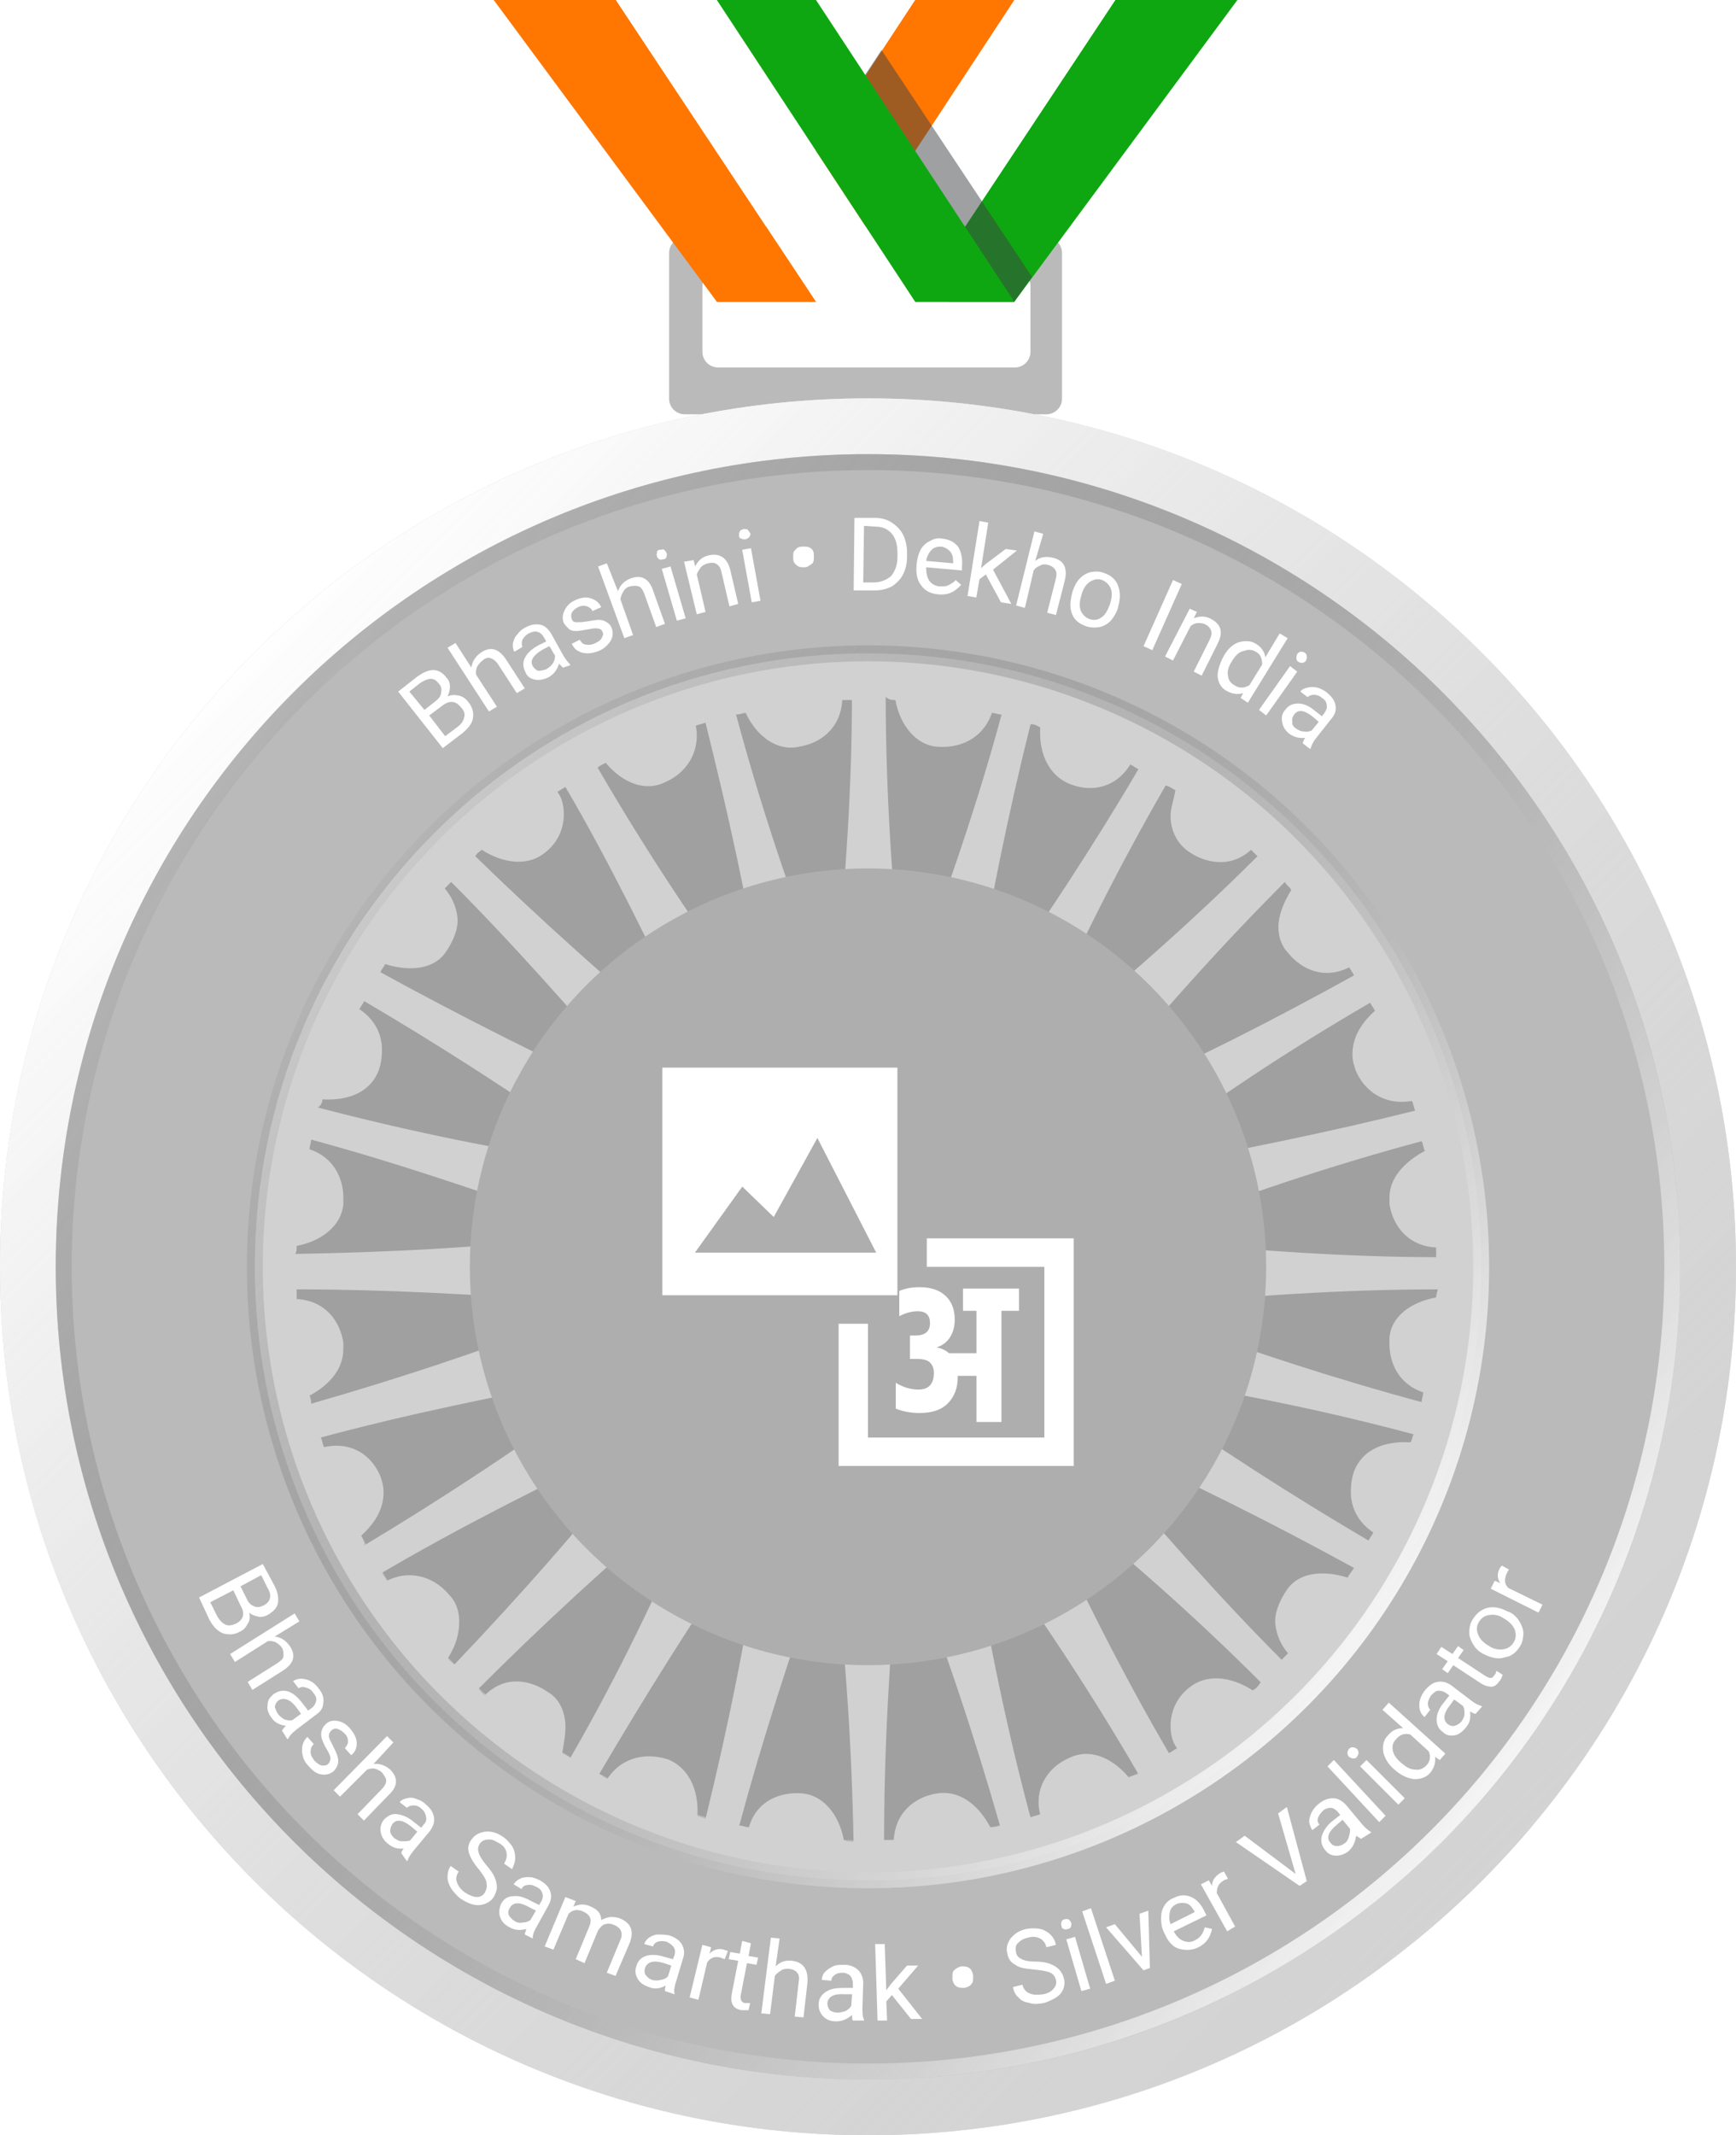 <svg width="218" height="268" viewBox="0 0 218 268" fill="none" xmlns="http://www.w3.org/2000/svg">
<path d="M86.006 29.798C84.904 29.798 84.023 30.669 84.023 31.757V50.041C84.023 51.129 84.904 52 86.006 52H131.381C132.483 52 133.364 51.129 133.364 50.041V31.757C133.364 30.669 132.483 29.798 131.381 29.798H86.006ZM129.399 44.164C129.399 45.252 128.518 46.123 127.416 46.123H90.191C89.09 46.123 88.209 45.252 88.209 44.164V35.892C88.209 34.804 89.09 33.934 90.191 33.934H127.416C128.518 33.934 129.399 34.804 129.399 35.892V44.164Z" fill="#BABABA"/>
<path d="M140.045 0L114.918 37.877H127.37L155.388 0H140.045Z" fill="#0FA711"/>
<path d="M127.377 0L102.473 37.877H114.925L140.052 0H127.377Z" fill="white"/>
<path d="M114.924 0L90.019 37.877H102.472L127.376 0H114.924Z" fill="#FF7600"/>
<path d="M90.018 37.877H102.47L77.343 0H62L90.018 37.877Z" fill="#FF7600"/>
<path d="M102.471 37.877H114.923L90.018 0H77.344L102.471 37.877Z" fill="white"/>
<path opacity="0.5" d="M110.695 6.28L104.469 15.693L119.145 37.882H127.372L129.596 34.744L110.695 6.28Z" fill="#3E4347"/>
<path d="M114.924 37.877H127.376L102.472 0H90.019L114.924 37.877Z" fill="#0FA711"/>
<g filter="url(#filter0_ii)">
<path d="M218 159C218 219.199 169.199 268 109 268C48.801 268 0 219.199 0 159C0 98.801 48.801 50 109 50C169.199 50 218 98.801 218 159Z" fill="#D5D5D5" fill-opacity="0.8"/>
</g>
<path d="M214.5 159C214.5 217.266 167.266 264.5 109 264.5C50.734 264.5 3.5 217.266 3.5 159C3.5 100.734 50.734 53.5 109 53.5C167.266 53.5 214.5 100.734 214.5 159Z" stroke="#DFDFDF" stroke-width="7"/>
<path d="M214.5 159C214.5 217.266 167.266 264.5 109 264.5C50.734 264.5 3.5 217.266 3.5 159C3.5 100.734 50.734 53.5 109 53.5C167.266 53.5 214.5 100.734 214.5 159Z" stroke="url(#paint0_linear)" stroke-width="7"/>
<path d="M196 159C196 207.049 157.049 246 109 246C60.951 246 22 207.049 22 159C22 110.951 60.951 72 109 72C157.049 72 196 110.951 196 159Z" fill="#A0A0A0"/>
<path fill-rule="evenodd" clip-rule="evenodd" d="M109 87C69.236 87 37 119.235 37 159C37 198.764 69.236 231 109 231C148.764 231 181 198.764 181 159C181 119.235 148.764 87 109 87ZM7 159C7 102.667 52.667 57 109 57C165.333 57 211 102.667 211 159C211 215.333 165.333 261 109 261C52.667 261 7 215.333 7 159Z" fill="#BABABA"/>
<path d="M109.001 82C66.559 82 32 116.357 32 159.001C32 201.645 66.357 236.002 109.001 236.002C151.645 236.002 186.002 201.645 186.002 159.001C186.002 116.357 151.442 82 109.001 82ZM93.641 89.478C93.843 89.478 93.843 89.478 93.641 89.478C95.056 92.509 97.683 94.328 100.311 93.722C102.938 93.318 105.565 91.499 105.767 87.861C106.172 87.861 106.576 87.861 106.98 87.861C106.98 98.775 106.172 110.496 104.959 123.229C104.757 124.441 104.757 125.654 104.757 126.867C104.353 125.856 103.948 124.644 103.544 123.229C99.3 112.517 95.46 100.998 92.429 89.68C93.035 89.68 93.237 89.478 93.641 89.478ZM76.058 95.743C78.281 98.37 81.111 99.381 83.536 98.168C86.365 96.956 87.982 94.126 87.376 91.095C87.78 90.892 88.184 90.892 88.589 90.69C91.216 101.2 93.843 112.72 95.864 125.452C96.066 126.867 96.269 127.877 96.673 129.09C96.066 128.079 95.46 127.069 94.45 125.856C87.578 116.559 80.909 106.454 75.048 96.349C75.25 96.147 75.654 95.945 76.058 95.743ZM60.496 106.656C63.326 108.475 66.357 108.678 68.378 107.061C69.995 105.848 70.804 104.029 70.804 102.21C70.804 101.2 70.602 100.189 69.995 99.381C70.399 99.179 70.602 98.977 71.006 98.775C76.463 108.071 81.717 118.783 87.174 130.302C87.78 131.515 88.386 132.526 88.791 133.536C87.982 132.728 86.972 131.919 85.961 131.111C77.069 123.633 67.974 115.549 59.688 107.465C59.89 107.061 60.294 106.859 60.496 106.656ZM48.37 121.006C48.572 121.006 48.572 121.006 48.37 121.006C51.604 122.016 54.636 121.612 56.05 119.389C56.454 118.783 57.465 117.166 57.465 115.549C57.465 114.538 57.061 112.922 55.848 111.507C56.05 111.305 56.454 110.901 56.657 110.699C64.336 118.378 72.218 127.271 80.505 136.972C81.313 137.982 82.121 138.791 82.93 139.599C81.919 138.993 80.707 138.589 79.494 137.982C68.985 133.132 58.071 127.675 47.764 122.016C47.966 121.612 48.168 121.41 48.37 121.006ZM40.488 137.982C40.488 137.982 40.488 137.78 40.488 137.982C43.924 138.184 46.551 136.972 47.562 134.344C47.764 133.738 47.966 132.93 47.966 131.717C47.966 130.505 47.562 128.281 45.137 126.665C45.339 126.26 45.541 126.058 45.743 125.654C55.04 131.111 65.145 137.578 75.452 144.854C76.463 145.662 77.675 146.269 78.484 146.875C77.473 146.673 76.058 146.471 74.644 146.066C63.326 144.45 51.402 142.024 39.882 138.993C40.286 138.791 40.488 138.387 40.488 137.982ZM37.255 156.374C37.255 156.374 37.255 156.172 37.255 156.374C40.488 155.767 42.913 153.746 43.116 151.119C43.116 150.917 43.116 150.715 43.116 150.311C43.116 147.885 41.903 145.258 38.871 144.248C38.871 143.843 39.074 143.439 39.074 143.035C49.583 145.864 60.901 149.704 72.825 153.948C74.037 154.353 75.25 154.757 76.26 154.959C75.048 154.959 73.835 155.161 72.421 155.161C61.103 156.576 48.775 157.182 37.053 157.384C37.255 157.182 37.255 156.778 37.255 156.374ZM38.871 175.169C38.871 174.967 38.871 174.967 38.871 175.169C41.499 173.754 43.116 171.733 43.116 169.308C43.116 169.106 43.116 168.702 43.116 168.5C42.711 165.872 40.892 163.245 37.255 163.043C37.255 162.639 37.255 162.235 37.255 161.83C48.168 161.83 59.89 162.437 72.623 163.447C74.037 163.649 75.25 163.649 76.26 163.649C75.25 164.054 74.037 164.458 72.623 164.862C61.911 169.106 50.391 172.946 39.074 176.18C39.074 175.978 39.074 175.573 38.871 175.169ZM45.339 192.752C45.339 192.752 45.339 192.55 45.339 192.752C47.158 191.135 48.168 189.316 48.168 187.295C48.168 186.487 47.966 185.881 47.764 185.274C46.754 182.849 44.328 180.828 40.69 181.636C40.488 181.232 40.488 180.828 40.286 180.424C50.795 177.594 62.315 175.169 74.846 172.946C76.26 172.744 77.271 172.34 78.484 172.138C77.473 172.744 76.463 173.35 75.25 174.361C65.953 181.232 55.848 187.902 45.743 193.965C45.743 193.358 45.541 193.156 45.339 192.752ZM56.252 208.112C57.263 206.495 57.667 205.08 57.667 203.463C57.667 202.251 57.263 201.038 56.454 200.23C54.838 198.209 51.806 196.794 48.572 198.411C48.37 198.007 48.168 197.805 47.966 197.4C57.263 191.944 67.974 186.487 79.494 181.03C80.707 180.424 81.717 179.818 82.728 179.413C81.919 180.222 81.111 181.232 80.302 182.243C73.229 191.337 65.145 200.432 57.061 208.92C56.859 208.718 56.454 208.516 56.252 208.112ZM70.602 220.036C70.804 218.823 71.006 217.813 71.006 216.802C71.006 214.781 70.197 213.164 68.783 212.356C66.762 210.941 63.528 210.133 60.901 212.76C60.496 212.558 60.294 212.154 60.092 211.952C67.772 204.272 76.463 196.188 86.163 188.104C87.174 187.295 87.982 186.487 88.791 185.678C88.184 186.689 87.78 187.902 87.174 189.114C82.728 199.624 77.473 210.537 71.612 220.642C71.41 220.44 71.006 220.238 70.602 220.036ZM87.578 227.918C87.78 224.482 86.365 221.855 83.94 220.844C81.515 220.036 78.281 220.238 76.26 223.27C75.856 223.067 75.654 222.865 75.25 222.663C80.707 213.367 86.972 203.261 94.248 192.752C95.056 191.539 95.662 190.529 96.269 189.721C96.066 190.731 95.864 192.146 95.46 193.56C93.843 204.878 91.418 216.802 88.589 228.322C88.386 228.12 87.982 228.12 87.578 227.918ZM105.969 230.949C105.363 227.716 103.342 225.291 100.715 225.088C98.087 224.886 95.056 225.897 94.045 229.333C93.641 229.333 93.237 229.13 92.833 229.13C95.662 218.621 99.3 207.303 103.544 195.379C103.948 194.167 104.353 192.954 104.555 191.944C104.555 193.156 104.757 194.369 104.757 195.784C106.172 207.101 106.98 219.43 107.182 231.151C106.778 231.151 106.374 231.151 105.969 230.949ZM178.928 144.45C176.301 145.864 174.482 147.885 174.482 150.311C174.482 150.513 174.482 150.917 174.482 151.119C174.886 153.746 176.705 156.374 180.343 156.576C180.343 156.98 180.343 157.384 180.343 157.788C169.632 157.788 157.708 156.98 144.975 155.767C143.56 155.565 142.348 155.565 141.337 155.565C142.348 155.161 143.56 154.757 144.975 154.353C155.687 150.108 167.206 146.269 178.524 143.237C178.726 143.641 178.726 144.045 178.928 144.45ZM172.663 126.867C172.663 126.867 172.663 127.069 172.663 126.867C170.844 128.484 169.834 130.302 169.834 132.323C169.834 133.132 170.036 133.738 170.238 134.344C171.248 136.77 173.674 138.791 177.312 138.184C177.514 138.589 177.514 138.993 177.716 139.397C167.206 142.024 155.485 144.45 142.954 146.673C141.539 146.875 140.529 147.077 139.316 147.481C140.327 146.875 141.337 146.269 142.55 145.46C151.847 138.387 161.952 131.717 172.057 125.856C172.259 126.26 172.461 126.463 172.663 126.867ZM162.154 111.709C161.143 113.326 160.537 114.943 160.537 116.357C160.537 117.57 160.941 118.783 161.75 119.591C163.366 121.612 166.196 123.027 169.43 121.41C169.632 121.814 169.834 122.016 170.036 122.42C160.537 127.675 150.028 133.132 138.306 138.184C137.093 138.791 136.083 139.195 135.072 139.801C135.881 138.993 136.689 137.982 137.7 136.972C144.975 128.079 153.059 118.985 161.345 110.699C161.548 111.103 161.952 111.305 162.154 111.709ZM147.603 99.179C147.603 99.179 147.805 99.381 147.603 99.179C147.4 100.391 146.996 101.402 146.996 102.412C146.996 104.231 147.805 105.848 149.219 106.859C151.24 108.273 154.474 109.082 157.101 106.656C157.303 106.859 157.708 107.263 157.91 107.465C150.23 115.145 141.337 123.027 131.434 131.111C130.424 131.919 129.413 132.728 128.807 133.536C129.413 132.526 129.818 131.515 130.424 130.1C135.072 119.591 140.529 108.678 146.39 98.572C146.996 98.775 147.198 98.977 147.603 99.179ZM130.626 91.297C130.828 91.297 130.828 91.297 130.626 91.297C130.424 94.732 131.839 97.36 134.264 98.37C136.689 99.381 139.923 99.179 141.944 95.945C142.348 96.147 142.55 96.349 142.954 96.551C137.497 105.848 131.03 115.751 123.552 126.26C122.744 127.271 122.138 128.281 121.531 129.292C121.733 128.281 122.138 126.867 122.34 125.452C124.159 114.134 126.584 102.21 129.413 90.892C130.02 90.892 130.222 91.095 130.626 91.297ZM112.437 87.861C112.437 87.861 112.639 87.861 112.437 87.861C113.043 91.095 115.064 93.52 117.691 93.722C120.319 93.924 123.35 92.913 124.563 89.478C124.967 89.478 125.371 89.68 125.775 89.68C122.946 100.189 119.106 111.507 114.66 123.229C114.256 124.441 113.851 125.654 113.447 126.665C113.447 125.452 113.245 124.239 113.245 122.825C112.033 111.507 111.224 99.179 111.224 87.457C111.628 87.861 112.033 87.861 112.437 87.861ZM124.361 229.333C122.744 226.301 120.319 224.684 117.691 225.088C115.064 225.493 112.437 227.312 112.235 230.949C111.83 230.949 111.426 230.949 111.022 230.949C111.022 220.036 111.628 208.314 112.841 195.581C113.043 194.369 113.043 193.358 113.043 192.348C113.043 192.146 113.043 192.146 113.043 191.944C113.447 192.954 113.851 194.167 114.256 195.581C118.5 206.293 122.34 217.813 125.573 229.13C125.169 229.333 124.765 229.333 124.361 229.333ZM141.742 223.067C141.742 223.067 141.539 223.067 141.742 223.067C139.518 220.44 136.689 219.43 134.264 220.642C131.434 221.855 129.818 224.684 130.626 227.716C130.222 227.918 129.818 227.918 129.413 228.12C126.584 217.611 124.159 206.091 122.138 193.56C121.936 192.146 121.733 191.135 121.329 189.923C121.936 190.933 122.542 191.944 123.552 193.156C130.424 202.453 137.093 212.558 142.954 222.663C142.348 222.865 142.146 222.865 141.742 223.067ZM157.303 212.154C157.303 212.356 157.303 212.356 157.303 212.154C154.474 210.335 151.442 210.133 149.421 211.75C147.805 212.962 146.996 214.781 146.996 216.6C146.996 217.611 147.198 218.621 147.805 219.43C147.4 219.632 147.198 219.834 146.794 220.036C141.337 210.739 135.881 200.028 130.626 188.508C130.02 187.295 129.413 186.285 129.009 185.274C129.818 186.083 130.828 186.891 131.839 187.699C140.933 194.773 150.028 202.857 158.314 211.143C157.91 211.75 157.708 211.952 157.303 212.154ZM169.227 198.007C169.227 198.007 169.227 198.209 169.227 198.007C165.994 196.996 162.962 197.4 161.548 199.624C161.143 200.23 160.133 201.847 160.133 203.463C160.133 204.474 160.537 206.091 161.75 207.506C161.548 207.708 161.143 208.112 160.941 208.314C153.261 200.634 145.379 191.742 137.295 182.041C136.487 181.03 135.678 180.02 134.87 179.413C135.881 180.02 137.093 180.424 138.306 181.03C148.815 185.678 159.729 191.135 170.036 196.794C169.632 197.4 169.43 197.603 169.227 198.007ZM177.109 181.03C177.109 181.232 177.109 181.232 177.109 181.03C173.674 180.828 171.046 182.041 170.036 184.668C169.834 185.274 169.632 186.083 169.632 187.295C169.632 188.508 170.036 190.731 172.461 192.348C172.259 192.752 172.057 192.954 171.855 193.358C162.558 187.902 152.453 181.434 142.146 174.159C141.135 173.35 139.923 172.744 139.114 172.138C140.125 172.34 141.539 172.744 142.954 172.946C154.272 174.563 166.196 176.988 177.514 180.02C177.312 180.424 177.312 180.828 177.109 181.03ZM180.343 162.841C177.109 163.447 174.684 165.266 174.482 167.893C174.482 168.096 174.482 168.298 174.482 168.702C174.482 171.127 175.695 173.754 178.726 174.765C178.726 175.169 178.524 175.573 178.524 175.978C168.015 173.148 156.697 169.51 144.773 165.064C143.56 164.66 142.348 164.256 141.337 164.054C142.55 164.054 143.763 163.851 145.177 163.851C156.495 162.639 168.823 161.83 180.545 161.83C180.545 162.033 180.343 162.437 180.343 162.841Z" fill="#D1D1D1"/>
<circle cx="109" cy="159" r="77" stroke="url(#paint1_linear)" stroke-width="2"/>
<circle cx="109" cy="159" r="101" stroke="url(#paint2_linear)" stroke-width="2"/>
<g filter="url(#filter1_i)">
<circle cx="109" cy="159" r="50" fill="#AEAEAE"/>
</g>
<path fill-rule="evenodd" clip-rule="evenodd" d="M83.168 135.786V134H112.692V162.571H83.168V135.786ZM97.161 152.75L93.214 148.931L87.269 157.214H92.394H93.872H101.988H103.466H110.026L102.645 142.829L97.161 152.75ZM131.144 159H116.382V155.429H134.835V184H105.311V166.143H109.001V180.429H131.144V159ZM127.96 164.525V161.731H120.929V164.525H122.626V169.84H119.165C118.739 169.458 118.218 169.216 117.601 169.117C118.335 168.884 118.901 168.46 119.298 167.844C119.694 167.229 119.893 166.488 119.893 165.623C119.893 164.359 119.511 163.369 118.747 162.654C117.983 161.922 116.895 161.556 115.485 161.556C114.5 161.556 113.648 161.714 112.928 162.03V165.199C113.721 164.783 114.493 164.575 115.242 164.575C116.271 164.575 116.785 165.074 116.785 166.072C116.785 167.104 116.175 167.619 114.956 167.619H114.272V170.564H115.176C115.97 170.564 116.513 170.722 116.807 171.038C117.116 171.354 117.27 171.778 117.27 172.31C117.27 173.708 116.623 174.406 115.33 174.406C114.375 174.406 113.427 174.124 112.487 173.558V176.802C113.413 177.168 114.412 177.351 115.485 177.351C117.072 177.351 118.262 176.935 119.055 176.103C119.863 175.271 120.267 174.19 120.267 172.859V172.685H122.626V178.474H125.756V164.525H127.96Z" fill="white"/>
<path d="M55.6 93.9L50 86.8L52.3 85C53.1 84.4 53.8 84.1 54.4 84.1C55 84.1 55.6 84.4 56.1 85.1C56.4 85.4 56.5 85.8 56.5 86.2C56.5 86.6 56.4 87 56.2 87.4C56.7 87.2 57.1 87.2 57.6 87.3C58.1 87.4 58.5 87.7 58.8 88.1C59.3 88.7 59.5 89.4 59.4 90.1C59.3 90.8 58.8 91.4 58.1 92L55.6 93.9ZM53.3 89.1L54.7 88C55.1 87.7 55.4 87.3 55.4 86.9C55.5 86.5 55.4 86.1 55.1 85.8C54.8 85.4 54.5 85.2 54.1 85.2C53.7 85.2 53.3 85.4 52.8 85.7L51.4 86.8L53.3 89.1ZM53.9 89.8L55.9 92.4L57.5 91.2C57.9 90.9 58.2 90.5 58.3 90C58.4 89.6 58.3 89.2 57.9 88.8C57.2 87.9 56.4 87.9 55.5 88.6L53.9 89.8Z" fill="white"/>
<path d="M59.199 83.8C59.299 83 59.699 82.4 60.399 81.9C61.599 81.1 62.599 81.4 63.499 82.7L65.899 86.4L64.899 87L62.499 83.3C62.199 82.9 61.899 82.7 61.599 82.6C61.299 82.5 60.899 82.6 60.599 82.9C60.299 83.1 60.099 83.4 59.899 83.7C59.799 84 59.699 84.4 59.799 84.7L62.399 88.7L61.399 89.3L56.199 81.3L57.199 80.7L59.199 83.8Z" fill="white"/>
<path d="M70.698 83.8C70.599 83.7 70.398 83.5 70.198 83.3C69.999 84 69.598 84.6 68.898 85C68.298 85.3 67.698 85.4 67.198 85.3C66.599 85.2 66.198 84.9 65.999 84.4C65.698 83.8 65.598 83.2 65.898 82.6C66.198 82 66.698 81.5 67.599 81L68.599 80.5L68.299 80C68.099 79.6 67.799 79.4 67.499 79.3C67.198 79.2 66.798 79.3 66.398 79.5C65.998 79.7 65.799 80 65.599 80.3C65.499 80.6 65.499 80.9 65.599 81.2L64.599 81.8C64.398 81.5 64.398 81.2 64.398 80.8C64.498 80.4 64.598 80 64.898 79.7C65.198 79.3 65.498 79 65.898 78.8C66.598 78.4 67.198 78.3 67.799 78.4C68.398 78.5 68.799 78.9 69.198 79.5L70.698 82.2C70.999 82.7 71.299 83.1 71.599 83.4V83.5L70.698 83.8ZM68.599 84C68.898 83.8 69.198 83.6 69.398 83.3C69.598 83 69.698 82.7 69.698 82.3L68.999 81.1L68.198 81.5C66.999 82.2 66.498 82.9 66.898 83.6C67.098 83.9 67.299 84.1 67.599 84.2C67.898 84.2 68.299 84.1 68.599 84Z" fill="white"/>
<path d="M75.7 79.4C75.6 79.1 75.4 78.9 75.1 78.9C74.8 78.8 74.4 78.9 73.8 79C73.2 79.1 72.7 79.2 72.3 79.2C71.9 79.2 71.6 79.1 71.4 78.9C71.2 78.7 71 78.5 70.8 78.2C70.6 77.7 70.6 77.2 70.9 76.6C71.2 76 71.6 75.6 72.3 75.3C73 75 73.6 74.9 74.2 75.1C74.8 75.3 75.2 75.6 75.5 76.2L74.4 76.7C74.299 76.4 74 76.2 73.7 76.1C73.4 76 73 76 72.6 76.2C72.2 76.4 72 76.6 71.8 76.9C71.7 77.2 71.7 77.4 71.8 77.7C71.9 78 72.1 78.1 72.4 78.1C72.7 78.1 73.1 78.1 73.7 78C74.3 77.9 74.8 77.8 75.2 77.8C75.6 77.8 75.9 77.9 76.2 78.1C76.5 78.3 76.7 78.5 76.8 78.8C77 79.3 77 79.9 76.7 80.4C76.4 80.9 75.9 81.4 75.2 81.7C74.7 81.9 74.2 82 73.8 82C73.3 82 72.9 81.9 72.6 81.7C72.2 81.5 72 81.2 71.8 80.8L72.8 80.3C73 80.6 73.2 80.9 73.6 80.9C74 81 74.4 80.9 74.8 80.7C75.2 80.5 75.5 80.3 75.6 80C75.7 79.7 75.8 79.7 75.7 79.4Z" fill="white"/>
<path d="M77.602 74.2C77.902 73.4 78.401 72.9 79.201 72.6C80.501 72.1 81.502 72.6 82.002 74.1L83.502 78.3L82.401 78.7L80.901 74.5C80.701 74 80.501 73.7 80.201 73.6C79.901 73.5 79.602 73.5 79.102 73.6C78.702 73.7 78.501 73.9 78.302 74.2C78.102 74.5 78.001 74.8 77.901 75.2L79.502 79.7L78.401 80.1L75.102 71.1L76.201 70.7L77.602 74.2Z" fill="white"/>
<path d="M82.501 69.799C82.401 69.6 82.501 69.499 82.501 69.299C82.501 69.1 82.701 68.999 82.901 68.999C83.101 68.999 83.301 68.9 83.401 68.999C83.501 69.1 83.601 69.2 83.701 69.4C83.801 69.6 83.701 69.7 83.701 69.9C83.601 70.1 83.501 70.2 83.301 70.2C83.101 70.2 82.901 70.299 82.801 70.2C82.601 70.1 82.501 69.9 82.501 69.799ZM86.102 77.6L85.001 77.9L83.102 71.4L84.201 71.1L86.102 77.6Z" fill="white"/>
<path d="M87.099 70.3L87.299 71.1C87.698 70.3 88.198 69.9 88.999 69.7C90.398 69.4 91.299 70 91.698 71.5L92.698 75.8L91.599 76.1L90.599 71.8C90.499 71.3 90.299 71 89.999 70.8C89.698 70.6 89.398 70.6 88.898 70.7C88.498 70.8 88.198 71 87.999 71.2C87.799 71.5 87.599 71.8 87.499 72.1L88.599 76.8L87.499 77.1L85.898 70.5L87.099 70.3Z" fill="white"/>
<path d="M92.801 67.2C92.801 67 92.801 66.9 92.901 66.7C93.001 66.5 93.101 66.5 93.401 66.4C93.601 66.4 93.801 66.4 93.901 66.5C94.001 66.6 94.101 66.8 94.201 66.9C94.301 67 94.201 67.2 94.101 67.4C94.001 67.5 93.901 67.6 93.601 67.7C93.401 67.7 93.201 67.7 93.101 67.6C92.901 67.6 92.801 67.4 92.801 67.2ZM95.501 75.4L94.401 75.6L93.201 69L94.301 68.8L95.501 75.4Z" fill="white"/>
<path d="M99.602 69.9C99.602 69.5 99.602 69.2 99.901 69C100.101 68.7 100.402 68.6 100.802 68.6C101.202 68.6 101.502 68.6 101.802 68.8C102.102 69 102.202 69.3 102.202 69.7V69.9C102.202 70.3 102.201 70.6 101.901 70.8C101.601 71 101.402 71.2 101.002 71.2C100.602 71.2 100.302 71.2 100.002 70.9C99.702 70.7 99.602 70.4 99.602 70V69.9Z" fill="white"/>
<path d="M107.199 74.1L107.299 65H109.899C110.699 65 111.399 65.2 111.999 65.6C112.599 66 113.099 66.5 113.399 67.1C113.699 67.7 113.899 68.5 113.899 69.3V69.9C113.899 70.8 113.699 71.5 113.399 72.1C113.099 72.7 112.599 73.2 111.999 73.6C111.399 73.9 110.699 74.1 109.899 74.1H107.199ZM108.499 66L108.399 73.1H109.699C110.599 73.1 111.299 72.8 111.899 72.3C112.399 71.7 112.699 70.9 112.699 69.9V69.4C112.699 68.4 112.499 67.6 111.999 67C111.499 66.4 110.799 66.1 109.999 66.1L108.499 66Z" fill="white"/>
<path d="M117.799 74.6C116.899 74.5 116.199 74.2 115.699 73.5C115.199 72.9 114.999 72 115.099 71V70.8C115.199 70.1 115.299 69.6 115.599 69C115.899 68.5 116.299 68.1 116.799 67.9C117.299 67.6 117.799 67.5 118.299 67.6C119.199 67.7 119.799 68 120.299 68.6C120.699 69.2 120.899 70.1 120.799 71.1V71.6L116.299 71.2C116.299 71.9 116.399 72.4 116.699 72.9C116.999 73.3 117.499 73.6 118.099 73.6C118.499 73.6 118.899 73.6 119.199 73.4C119.499 73.2 119.799 73.1 119.999 72.8L120.699 73.4C119.799 74.4 118.999 74.7 117.799 74.6ZM118.199 68.6C117.699 68.6 117.299 68.7 116.999 69C116.699 69.3 116.399 69.8 116.299 70.4L119.699 70.7V70.6C119.699 70 119.599 69.5 119.299 69.2C118.999 68.9 118.699 68.7 118.199 68.6Z" fill="white"/>
<path d="M123.8 72.1L123 72.7L122.6 75L121.5 74.8L123 65.4L124.1 65.6L123.2 71.3L123.9 70.7L126.3 68.9L127.7 69.1L124.7 71.5L127 75.8L125.7 75.6L123.8 72.1Z" fill="white"/>
<path d="M130.002 70.4C130.602 69.9 131.402 69.8 132.202 70C133.602 70.3 134.102 71.3 133.702 72.9L132.602 77.2L131.502 76.9L132.602 72.6C132.702 72.1 132.702 71.8 132.502 71.5C132.302 71.2 132.002 71 131.602 70.9C131.202 70.8 130.902 70.8 130.602 71C130.302 71.1 130.002 71.3 129.802 71.6L128.702 76.3L127.602 76L129.901 66.7L131.002 67L130.002 70.4Z" fill="white"/>
<path d="M134.699 74.2C134.899 73.6 135.199 73 135.599 72.6C135.999 72.2 136.499 71.9 136.999 71.8C137.499 71.7 138.099 71.7 138.599 71.9C139.499 72.2 140.099 72.7 140.399 73.5C140.699 74.3 140.699 75.2 140.399 76.2V76.3C140.199 76.9 139.899 77.4 139.499 77.9C139.099 78.3 138.599 78.6 138.099 78.7C137.599 78.8 136.999 78.8 136.399 78.6C135.499 78.3 134.899 77.8 134.599 77C134.299 76.2 134.399 75.3 134.699 74.2ZM135.799 74.7C135.599 75.4 135.499 76 135.699 76.6C135.899 77.1 136.299 77.5 136.799 77.7C137.399 77.9 137.899 77.8 138.299 77.5C138.799 77.2 139.099 76.6 139.399 75.8C139.599 75.1 139.699 74.5 139.499 73.9C139.299 73.4 138.899 73 138.399 72.8C137.899 72.6 137.399 72.7 136.899 73C136.399 73.3 135.999 73.9 135.799 74.7Z" fill="white"/>
<path d="M144.702 81.6L143.602 81.1L147.302 72.8L148.401 73.3L144.702 81.6Z" fill="white"/>
<path d="M150.301 76.8L149.901 77.6C150.701 77.3 151.401 77.3 152.101 77.7C153.401 78.4 153.601 79.4 152.901 80.8L150.901 84.8L149.901 84.3L151.901 80.3C152.101 79.9 152.201 79.5 152.101 79.2C152.001 78.9 151.801 78.6 151.401 78.4C151.101 78.2 150.701 78.2 150.401 78.2C150.101 78.2 149.701 78.4 149.501 78.6L147.301 82.9L146.301 82.4L149.401 76.4L150.301 76.8Z" fill="white"/>
<path d="M153.698 82.3C154.198 81.4 154.899 80.8 155.599 80.6C156.299 80.4 157.098 80.4 157.698 80.8C158.398 81.2 158.798 81.8 158.898 82.5L160.698 79.5L161.698 80.1L156.698 88.2L155.798 87.6L156.099 87C155.399 87.2 154.699 87.1 153.999 86.7C153.299 86.3 152.998 85.7 152.898 84.9C152.898 84.1 153.198 83.2 153.698 82.3ZM154.698 83C154.298 83.6 154.098 84.2 154.198 84.8C154.298 85.4 154.499 85.7 154.999 86C155.599 86.4 156.198 86.4 156.898 86L158.499 83.4C158.499 82.7 158.298 82.1 157.698 81.8C157.198 81.5 156.698 81.5 156.198 81.7C155.598 81.8 155.098 82.3 154.698 83Z" fill="white"/>
<path d="M159.002 89.8L158.102 89.1L162.002 83.6L162.901 84.3L159.002 89.8ZM162.901 82.1C163.001 81.9 163.102 81.9 163.302 81.8C163.502 81.8 163.602 81.8 163.802 81.9C164.002 82 164.102 82.2 164.102 82.4C164.102 82.6 164.102 82.7 164.002 82.9C163.902 83.1 163.802 83.1 163.602 83.2C163.402 83.2 163.302 83.2 163.102 83.1C162.902 83 162.802 82.8 162.802 82.7C162.802 82.4 162.801 82.3 162.901 82.1Z" fill="white"/>
<path d="M163.601 93.3C163.601 93.2 163.701 92.9 163.901 92.6C163.101 92.7 162.501 92.5 161.901 92.1C161.401 91.7 161.101 91.2 161.001 90.6C160.901 90 161.001 89.5 161.401 89.1C161.801 88.5 162.401 88.3 163.001 88.3C163.701 88.3 164.401 88.6 165.101 89.2L166.001 89.9L166.301 89.5C166.501 89.2 166.701 88.9 166.601 88.5C166.601 88.2 166.401 87.8 166.001 87.6C165.701 87.3 165.301 87.2 165.001 87.2C164.701 87.2 164.401 87.3 164.201 87.5L163.301 86.8C163.501 86.5 163.801 86.4 164.201 86.3C164.601 86.2 165.001 86.2 165.401 86.3C165.801 86.4 166.201 86.6 166.601 86.9C167.201 87.4 167.601 87.9 167.701 88.5C167.801 89.1 167.701 89.6 167.201 90.2L165.301 92.6C164.901 93.1 164.701 93.5 164.601 93.9L164.501 94L163.601 93.3ZM162.701 91.4C163.001 91.6 163.301 91.8 163.701 91.8C164.101 91.9 164.401 91.8 164.701 91.7L165.601 90.6L164.901 90C163.801 89.1 163.001 89 162.501 89.7C162.301 90 162.201 90.3 162.301 90.6C162.201 90.9 162.401 91.2 162.701 91.4Z" fill="white"/>
<path d="M25 200.501L33 196.301L34.4 198.901C34.9 199.801 35 200.501 34.9 201.201C34.8 201.801 34.3 202.301 33.6 202.701C33.2 202.901 32.8 203.001 32.4 202.901C32 202.801 31.6 202.701 31.3 202.401C31.4 202.901 31.4 203.401 31.1 203.801C30.9 204.201 30.6 204.601 30.1 204.801C29.4 205.201 28.7 205.201 28 205.001C27.3 204.701 26.8 204.201 26.3 203.301L25 200.501ZM29.3 199.601L26.4 201.101L27.3 202.901C27.6 203.401 27.9 203.701 28.3 203.901C28.7 204.101 29.1 204.001 29.6 203.801C30.6 203.301 30.8 202.501 30.2 201.501L29.3 199.601ZM30.2 199.101L31 200.701C31.2 201.201 31.6 201.501 31.9 201.601C32.3 201.801 32.7 201.701 33.1 201.501C33.5 201.301 33.8 201.001 33.9 200.601C34 200.201 33.9 199.801 33.6 199.301L32.8 197.701L30.2 199.101Z" fill="white"/>
<path d="M34.498 205.401C35.298 205.501 35.898 205.901 36.398 206.601C37.198 207.801 36.898 208.801 35.498 209.701L31.698 212.101L31.099 211.101L34.898 208.701C35.298 208.401 35.599 208.201 35.599 207.801C35.599 207.401 35.598 207.101 35.398 206.801C35.198 206.501 34.898 206.301 34.599 206.101C34.298 206.001 33.898 205.901 33.599 206.001L29.498 208.601L28.898 207.601L36.998 202.501L37.599 203.501L34.498 205.401Z" fill="white"/>
<path d="M35.4 217.201C35.5 217.101 35.6 216.901 35.9 216.601C35.1 216.501 34.5 216.201 34.1 215.601C33.7 215.101 33.5 214.501 33.6 214.001C33.6 213.401 33.9 213.001 34.4 212.601C35 212.201 35.6 212.101 36.2 212.301C36.8 212.501 37.4 213.001 38 213.801L38.7 214.701L39.1 214.401C39.4 214.201 39.6 213.901 39.7 213.501C39.8 213.101 39.6 212.801 39.3 212.401C39.1 212.101 38.8 211.901 38.4 211.801C38.1 211.701 37.8 211.701 37.5 211.901L36.8 211.001C37.1 210.801 37.4 210.701 37.8 210.701C38.2 210.701 38.6 210.801 39 211.001C39.4 211.201 39.7 211.501 40 211.901C40.5 212.501 40.7 213.101 40.6 213.701C40.6 214.301 40.3 214.801 39.7 215.201L37.2 217.101C36.7 217.501 36.4 217.801 36.2 218.201L36.1 218.301L35.4 217.201ZM34.9 215.101C35.1 215.401 35.4 215.601 35.7 215.801C36 215.901 36.4 216.001 36.7 215.901L37.8 215.101L37.3 214.401C36.5 213.301 35.7 213.001 35 213.401C34.7 213.601 34.6 213.901 34.5 214.201C34.6 214.501 34.7 214.801 34.9 215.101Z" fill="white"/>
<path d="M41.201 221.401C41.401 221.201 41.501 220.901 41.501 220.701C41.501 220.401 41.301 220.001 41.001 219.501C40.701 219.001 40.501 218.501 40.401 218.201C40.301 217.801 40.301 217.501 40.401 217.201C40.501 216.901 40.601 216.701 40.901 216.401C41.301 216.001 41.801 215.901 42.401 216.001C43.001 216.101 43.501 216.401 44.001 217.001C44.501 217.601 44.801 218.201 44.801 218.801C44.801 219.401 44.601 219.901 44.101 220.301L43.301 219.401C43.501 219.201 43.701 218.901 43.701 218.601C43.701 218.201 43.601 217.901 43.301 217.601C43.001 217.301 42.701 217.101 42.401 217.001C42.101 216.901 41.801 217.001 41.601 217.201C41.401 217.401 41.301 217.601 41.301 217.901C41.301 218.201 41.501 218.501 41.801 219.101C42.101 219.701 42.301 220.101 42.401 220.501C42.501 220.901 42.501 221.201 42.401 221.501C42.301 221.801 42.101 222.101 41.901 222.301C41.401 222.701 40.901 222.801 40.301 222.701C39.701 222.601 39.201 222.201 38.701 221.601C38.301 221.201 38.101 220.801 38.001 220.301C37.901 219.901 37.901 219.401 38.001 219.001C38.101 218.601 38.301 218.301 38.601 218.001L39.401 218.901C39.101 219.201 39.001 219.501 39.001 219.901C39.001 220.301 39.201 220.601 39.501 221.001C39.801 221.301 40.101 221.501 40.401 221.601C40.801 221.601 41.001 221.601 41.201 221.401Z" fill="white"/>
<path d="M46.898 221.4C47.698 221.3 48.398 221.6 48.998 222.1C49.998 223.1 49.998 224.2 48.798 225.3L45.699 228.5L44.898 227.7L47.998 224.5C48.298 224.2 48.498 223.8 48.498 223.5C48.498 223.2 48.298 222.9 47.998 222.5C47.698 222.2 47.398 222.1 47.099 222C46.798 221.9 46.398 222 46.099 222.1L42.699 225.5L41.898 224.7L48.599 217.9L49.398 218.7L46.898 221.4Z" fill="white"/>
<path d="M50.399 232.6C50.399 232.5 50.499 232.2 50.7 232C49.9 232.1 49.3 231.9 48.7 231.4C48.2 231 47.899 230.5 47.799 229.9C47.699 229.3 47.9 228.8 48.2 228.4C48.7 227.9 49.199 227.6 49.899 227.7C50.599 227.8 51.299 228.1 51.999 228.7L52.899 229.4L53.2 229C53.499 228.7 53.599 228.4 53.499 228C53.399 227.6 53.299 227.3 52.899 227C52.599 226.7 52.299 226.6 51.899 226.6C51.599 226.6 51.3 226.7 51.099 226.9L50.2 226.2C50.4 225.9 50.7 225.8 51.099 225.7C51.499 225.6 51.899 225.6 52.299 225.8C52.699 225.9 53.099 226.1 53.499 226.5C54.099 227 54.399 227.5 54.499 228.1C54.599 228.7 54.399 229.2 53.999 229.8L51.999 232.2C51.599 232.7 51.3 233.1 51.2 233.5L51.099 233.6L50.399 232.6ZM49.499 230.7C49.799 230.9 50.099 231.1 50.499 231.1C50.899 231.1 51.199 231.1 51.499 231L52.399 229.9L51.7 229.3C50.599 228.4 49.799 228.3 49.299 228.9C49.099 229.2 48.999 229.5 48.999 229.8C48.999 230.1 49.199 230.4 49.499 230.7Z" fill="white"/>
<path d="M60.199 234.701C59.499 233.901 59.099 233.201 58.899 232.601C58.699 232.001 58.799 231.401 59.199 230.901C59.599 230.301 60.199 230.001 60.899 229.901C61.599 229.801 62.399 230.001 63.099 230.501C63.599 230.801 63.999 231.301 64.299 231.701C64.599 232.201 64.699 232.701 64.699 233.201C64.699 233.701 64.499 234.201 64.299 234.601L63.299 233.901C63.599 233.401 63.699 233.001 63.599 232.501C63.499 232.001 63.199 231.601 62.599 231.301C62.099 231.001 61.699 230.801 61.199 230.901C60.799 230.901 60.399 231.101 60.199 231.501C59.999 231.801 59.999 232.201 60.099 232.501C60.199 232.901 60.499 233.401 60.999 234.001C61.499 234.601 61.899 235.101 62.099 235.601C62.299 236.001 62.399 236.501 62.399 236.901C62.399 237.301 62.199 237.701 61.999 238.101C61.599 238.701 60.999 239.001 60.299 239.101C59.599 239.201 58.799 238.901 57.999 238.401C57.499 238.101 57.099 237.601 56.699 237.101C56.399 236.601 56.199 236.101 56.199 235.601C56.199 235.101 56.299 234.601 56.599 234.201L57.599 234.901C57.299 235.401 57.199 235.801 57.399 236.301C57.599 236.801 57.899 237.201 58.499 237.601C58.999 237.901 59.499 238.101 59.899 238.101C60.299 238.101 60.699 237.901 60.899 237.501C61.099 237.101 61.199 236.801 61.099 236.401C61.099 235.901 60.699 235.401 60.199 234.701Z" fill="white"/>
<path d="M65.9 242.801C65.9 242.701 66.001 242.401 66.1 242.101C65.4 242.301 64.7 242.301 64 241.901C63.4 241.601 63 241.201 62.8 240.601C62.6 240.101 62.7 239.501 62.9 239.001C63.2 238.401 63.7 238.001 64.4 238.001C65.1 237.901 65.8 238.101 66.701 238.601L67.701 239.101L68 238.601C68.2 238.201 68.201 237.901 68.1 237.601C68.001 237.301 67.8 237.001 67.3 236.801C66.9 236.601 66.6 236.501 66.201 236.601C65.9 236.601 65.6 236.801 65.5 237.101L64.5 236.501C64.7 236.201 64.9 236.001 65.3 235.801C65.7 235.601 66.1 235.601 66.5 235.601C66.9 235.601 67.4 235.801 67.8 236.001C68.5 236.401 68.9 236.801 69.1 237.401C69.3 238.001 69.2 238.501 68.9 239.101L67.4 241.801C67.1 242.301 66.9 242.801 66.9 243.201V243.301L65.9 242.801ZM64.6 241.101C64.9 241.301 65.3 241.401 65.6 241.301C66.001 241.301 66.3 241.201 66.6 241.001L67.3 239.801L66.5 239.401C65.3 238.701 64.4 238.701 64 239.501C63.8 239.801 63.8 240.101 63.9 240.401C64.1 240.701 64.3 240.901 64.6 241.101Z" fill="white"/>
<path d="M72.299 238.601L71.998 239.301C72.698 239.001 73.398 238.901 74.198 239.301C75.099 239.701 75.498 240.201 75.498 241.001C75.798 240.801 76.198 240.701 76.599 240.601C76.999 240.601 77.398 240.601 77.898 240.801C79.298 241.401 79.599 242.401 79.099 243.801L77.299 248.001L76.198 247.601L77.898 243.501C78.098 243.101 78.098 242.701 77.998 242.401C77.898 242.101 77.599 241.801 77.099 241.601C76.698 241.401 76.298 241.401 75.998 241.501C75.598 241.601 75.398 241.901 75.099 242.301L73.398 246.401L72.299 245.901L73.998 241.801C74.398 240.901 74.099 240.301 73.198 239.901C72.499 239.601 71.898 239.701 71.398 240.201L69.498 244.701L68.398 244.301L70.998 238.101L72.299 238.601Z" fill="white"/>
<path d="M83.501 249.901C83.501 249.801 83.501 249.501 83.601 249.201C82.901 249.601 82.201 249.701 81.501 249.401C80.901 249.201 80.401 248.901 80.101 248.401C79.801 247.901 79.701 247.401 79.901 246.801C80.101 246.101 80.501 245.701 81.101 245.501C81.701 245.301 82.501 245.301 83.401 245.601L84.501 245.901L84.701 245.401C84.801 245.001 84.801 244.701 84.601 244.401C84.401 244.101 84.101 243.901 83.701 243.701C83.301 243.601 82.901 243.601 82.601 243.701C82.301 243.801 82.101 244.001 82.001 244.301L80.901 244.001C81.001 243.701 81.201 243.401 81.501 243.201C81.801 243.001 82.201 242.801 82.601 242.801C83.001 242.801 83.501 242.801 84.001 242.901C84.701 243.101 85.301 243.501 85.601 244.001C85.901 244.501 86.001 245.101 85.801 245.701L84.901 248.701C84.701 249.301 84.601 249.801 84.701 250.201V250.301L83.501 249.901ZM81.901 248.501C82.201 248.601 82.601 248.601 83.001 248.501C83.401 248.401 83.701 248.301 83.901 248.001L84.301 246.701L83.401 246.401C82.101 246.001 81.301 246.201 81.001 247.001C80.901 247.301 80.901 247.701 81.101 247.901C81.301 248.201 81.601 248.401 81.901 248.501Z" fill="white"/>
<path d="M91.001 245.901C90.802 245.801 90.701 245.801 90.501 245.701C89.802 245.501 89.201 245.701 88.802 246.301L87.701 251.001L86.602 250.701L88.201 244.101L89.302 244.401L89.102 245.201C89.602 244.701 90.201 244.501 90.901 244.701C91.102 244.801 91.302 244.801 91.401 244.901L91.001 245.901Z" fill="white"/>
<path d="M94.3 243.901L94 245.501L95.2 245.701L95 246.601L93.8 246.401L93 250.501C93 250.801 93 251.001 93.1 251.101C93.2 251.301 93.4 251.401 93.6 251.401C93.7 251.401 93.9 251.401 94.2 251.401L94 252.301C93.7 252.301 93.4 252.301 93.1 252.301C92.6 252.201 92.2 252.001 92 251.601C91.8 251.201 91.8 250.801 91.9 250.201L92.7 246.101L91.5 245.901L91.7 245.001L92.9 245.201L93.2 243.601L94.3 243.901Z" fill="white"/>
<path d="M97.401 246.801C98.001 246.201 98.701 246.001 99.501 246.101C100.901 246.301 101.501 247.201 101.401 248.801L100.901 253.201L99.802 253.101L100.302 248.701C100.402 248.201 100.302 247.801 100.102 247.601C99.902 247.301 99.602 247.201 99.102 247.101C98.702 247.101 98.402 247.101 98.102 247.301C97.802 247.501 97.501 247.701 97.302 248.001L96.701 252.801L95.602 252.701L96.802 243.201L97.901 243.301L97.401 246.801Z" fill="white"/>
<path d="M107.101 253.601C107.001 253.501 107.001 253.201 107.001 252.901C106.401 253.401 105.801 253.701 105.001 253.701C104.301 253.701 103.801 253.501 103.401 253.101C103.001 252.701 102.801 252.201 102.801 251.601C102.801 250.901 103.101 250.401 103.701 250.001C104.301 249.601 105.001 249.501 106.001 249.501H107.101V249.001C107.101 248.601 107.001 248.301 106.801 248.001C106.601 247.801 106.201 247.601 105.801 247.601C105.401 247.601 105.001 247.701 104.801 247.901C104.501 248.101 104.401 248.301 104.401 248.601L103.201 248.501C103.201 248.201 103.301 247.801 103.601 247.501C103.901 247.201 104.201 247.001 104.601 246.801C105.001 246.601 105.501 246.601 106.001 246.601C106.801 246.601 107.401 246.901 107.801 247.301C108.201 247.701 108.401 248.301 108.401 248.901L108.301 252.001C108.301 252.601 108.301 253.101 108.501 253.501V253.601H107.101ZM105.201 252.601C105.601 252.601 105.901 252.501 106.201 252.401C106.501 252.201 106.801 252.001 106.901 251.701L107.001 250.301H106.101C104.701 250.201 104.001 250.601 103.901 251.401C103.901 251.801 104.001 252.001 104.201 252.301C104.501 252.501 104.801 252.601 105.201 252.601Z" fill="white"/>
<path d="M111.998 250.401L111.298 251.201L111.398 253.601H110.198L109.898 244.001H111.099L111.298 249.801L111.898 249.001L113.898 246.701H115.298L112.798 249.601L115.798 253.401H114.398L111.998 250.401Z" fill="white"/>
<path d="M119.602 248.201C119.602 247.801 119.602 247.501 119.802 247.301C120.002 247.101 120.302 246.901 120.702 246.801C121.102 246.801 121.402 246.801 121.702 247.001C122.002 247.201 122.102 247.501 122.202 247.901V248.101C122.202 248.501 122.201 248.801 122.001 249.001C121.801 249.301 121.502 249.401 121.102 249.501C120.702 249.501 120.402 249.501 120.102 249.301C119.802 249.101 119.702 248.801 119.602 248.501V248.201Z" fill="white"/>
<path d="M129.9 247.2C128.8 247.1 128 247 127.5 246.6C126.9 246.3 126.6 245.8 126.5 245.2C126.3 244.5 126.5 243.9 126.9 243.3C127.4 242.7 128 242.3 128.9 242.1C129.5 242 130.1 242 130.6 242.1C131.1 242.2 131.6 242.5 131.9 242.8C132.3 243.2 132.5 243.6 132.6 244.1L131.4 244.4C131.3 243.9 131 243.5 130.6 243.3C130.2 243.1 129.7 243 129.1 243.2C128.5 243.3 128.1 243.6 127.8 243.9C127.5 244.2 127.5 244.6 127.6 245.1C127.7 245.5 127.9 245.7 128.3 245.9C128.7 246.1 129.2 246.2 130 246.2C130.8 246.2 131.4 246.3 131.9 246.5C132.4 246.7 132.7 246.9 133 247.2C133.3 247.5 133.5 247.9 133.6 248.3C133.8 249 133.6 249.7 133.2 250.2C132.8 250.7 132 251.1 131.1 251.4C130.5 251.5 129.9 251.6 129.3 251.4C128.7 251.3 128.2 251.1 127.9 250.7C127.5 250.4 127.3 249.9 127.2 249.4L128.4 249.1C128.5 249.6 128.8 250 129.3 250.2C129.8 250.4 130.3 250.4 131 250.3C131.6 250.2 132.1 249.9 132.3 249.6C132.6 249.3 132.7 248.9 132.6 248.5C132.5 248.1 132.3 247.8 131.9 247.6C131.5 247.4 130.8 247.3 129.9 247.2Z" fill="white"/>
<path d="M133.298 241.701C133.198 241.501 133.298 241.401 133.298 241.201C133.398 241.001 133.498 240.901 133.698 240.901C133.898 240.801 134.098 240.901 134.198 240.901C134.298 241.001 134.398 241.101 134.498 241.301C134.598 241.501 134.498 241.601 134.498 241.801C134.398 242.001 134.298 242.101 134.098 242.101C133.898 242.201 133.698 242.201 133.598 242.101C133.398 242.101 133.298 241.901 133.298 241.701ZM136.898 249.601L135.798 249.901L133.898 243.401L134.998 243.101L136.898 249.601Z" fill="white"/>
<path d="M139.998 248.601L138.898 249.001L135.898 239.901L136.998 239.501L139.998 248.601Z" fill="white"/>
<path d="M143.398 245.601L143.099 240.201L144.198 239.801L144.398 247.001L143.599 247.301L138.898 241.901L139.998 241.501L143.398 245.601Z" fill="white"/>
<path d="M150.501 244.401C149.701 244.801 148.901 244.801 148.101 244.601C147.301 244.401 146.701 243.701 146.301 242.801L146.201 242.601C145.901 242.001 145.801 241.401 145.801 240.801C145.801 240.201 145.901 239.701 146.201 239.201C146.501 238.701 146.901 238.401 147.401 238.201C148.201 237.801 148.901 237.801 149.601 238.101C150.301 238.401 150.901 239.101 151.301 240.001L151.501 240.401L147.401 242.401C147.701 243.001 148.101 243.401 148.601 243.601C149.101 243.801 149.601 243.801 150.101 243.501C150.501 243.301 150.701 243.101 150.901 242.801C151.101 242.501 151.201 242.201 151.301 241.901L152.201 242.101C152.001 243.101 151.501 243.901 150.501 244.401ZM147.701 239.001C147.301 239.201 147.001 239.501 146.901 240.001C146.801 240.501 146.801 241.001 147.001 241.501L150.001 240.001V239.901C149.701 239.401 149.401 239.001 149.001 238.901C148.601 238.801 148.101 238.801 147.701 239.001Z" fill="white"/>
<path d="M154.201 235.8C154.001 235.9 153.901 235.9 153.701 236C153.001 236.4 152.801 236.9 152.801 237.6L155.101 241.8L154.101 242.4L150.801 236.5L151.801 236L152.201 236.7C152.201 236 152.601 235.5 153.201 235.1C153.401 235 153.601 234.9 153.701 234.9L154.201 235.8Z" fill="white"/>
<path d="M162.699 235.201L160.499 227.601L161.599 226.801L164.099 236.101L163.199 236.701L155.199 231.201L156.299 230.401L162.699 235.201Z" fill="white"/>
<path d="M170.898 230.801C170.798 230.701 170.598 230.601 170.298 230.401C170.198 231.201 169.898 231.801 169.398 232.301C168.898 232.701 168.398 232.901 167.798 232.901C167.198 232.901 166.798 232.701 166.398 232.201C165.998 231.701 165.798 231.101 165.998 230.401C166.198 229.801 166.598 229.101 167.398 228.501L168.298 227.801L167.998 227.401C167.698 227.101 167.399 226.901 167.099 226.901C166.799 226.901 166.399 227.001 166.099 227.301C165.799 227.601 165.598 227.901 165.498 228.201C165.398 228.501 165.498 228.801 165.698 229.001L164.798 229.701C164.598 229.401 164.498 229.101 164.398 228.701C164.398 228.301 164.498 227.901 164.698 227.501C164.898 227.101 165.199 226.701 165.599 226.401C166.199 225.901 166.798 225.701 167.398 225.701C167.998 225.701 168.498 226.001 168.998 226.501L170.998 228.901C171.398 229.401 171.799 229.701 172.099 229.901L172.198 230.001L170.898 230.801ZM168.798 231.401C169.098 231.201 169.298 230.901 169.398 230.501C169.498 230.101 169.598 229.801 169.498 229.501L168.599 228.401L167.898 229.001C166.798 229.901 166.499 230.701 167.099 231.301C167.299 231.601 167.598 231.701 167.898 231.701C168.198 231.701 168.498 231.601 168.798 231.401Z" fill="white"/>
<path d="M173.999 227.9L173.199 228.7L166.699 221.7L167.499 220.9L173.999 227.9Z" fill="white"/>
<path d="M169.399 220.501C169.299 220.401 169.199 220.201 169.199 220.001C169.199 219.801 169.299 219.701 169.399 219.501C169.599 219.301 169.699 219.301 169.899 219.301C170.099 219.301 170.199 219.401 170.399 219.501C170.499 219.601 170.599 219.801 170.599 220.001C170.599 220.201 170.499 220.301 170.399 220.501C170.299 220.701 170.099 220.701 169.899 220.701C169.699 220.701 169.599 220.601 169.399 220.501ZM176.399 225.701L175.599 226.501L170.799 221.701L171.599 220.901L176.399 225.701Z" fill="white"/>
<path d="M175.102 222.101C174.302 221.401 173.902 220.701 173.702 219.901C173.602 219.101 173.702 218.401 174.302 217.801C174.802 217.201 175.402 216.901 176.202 216.901L173.602 214.601L174.401 213.701L181.501 220.101L180.802 220.901L180.202 220.501C180.302 221.201 180.102 221.901 179.602 222.501C179.102 223.101 178.402 223.301 177.602 223.301C176.702 223.201 175.902 222.801 175.102 222.101ZM176.001 221.301C176.601 221.801 177.102 222.101 177.702 222.101C178.202 222.201 178.702 222.001 179.102 221.601C179.602 221.101 179.701 220.401 179.401 219.801L177.102 217.701C176.402 217.501 175.802 217.701 175.302 218.301C174.902 218.701 174.801 219.201 174.901 219.701C175.001 220.201 175.301 220.701 176.001 221.301Z" fill="white"/>
<path d="M185.302 215.101C185.202 215.101 184.902 215.001 184.602 214.801C184.702 215.601 184.602 216.201 184.102 216.801C183.702 217.301 183.202 217.701 182.702 217.801C182.102 217.901 181.602 217.801 181.202 217.401C180.602 217.001 180.402 216.401 180.402 215.801C180.402 215.201 180.702 214.4 181.302 213.7L182.002 212.801L181.602 212.501C181.302 212.301 181.002 212.2 180.602 212.2C180.302 212.2 180.002 212.501 179.702 212.801C179.502 213.101 179.302 213.501 179.302 213.801C179.302 214.101 179.402 214.401 179.602 214.601L178.902 215.501C178.602 215.301 178.402 215.001 178.302 214.601C178.202 214.201 178.202 213.801 178.302 213.401C178.402 213.001 178.602 212.6 178.902 212.2C179.402 211.6 179.902 211.201 180.502 211.101C181.102 211.001 181.602 211.101 182.202 211.501L184.702 213.401C185.202 213.801 185.602 214.001 186.002 214.101L186.102 214.2L185.302 215.101ZM183.502 216.101C183.702 215.801 183.902 215.501 183.902 215.101C183.902 214.701 183.902 214.401 183.702 214.101L182.602 213.301L182.102 214.001C181.202 215.101 181.202 215.901 181.802 216.401C182.102 216.601 182.402 216.701 182.702 216.601C183.002 216.501 183.202 216.401 183.502 216.101Z" fill="white"/>
<path d="M180.998 206.701L182.398 207.601L183.099 206.601L183.798 207.101L183.099 208.101L186.599 210.401C186.799 210.501 186.998 210.601 187.198 210.601C187.398 210.601 187.498 210.501 187.698 210.201C187.798 210.101 187.898 209.901 187.898 209.701L188.698 210.201C188.598 210.501 188.498 210.801 188.298 211.001C187.998 211.401 187.698 211.701 187.298 211.701C186.898 211.701 186.498 211.601 185.998 211.301L182.498 209.001L181.798 210.001L181.099 209.501L181.798 208.501L180.398 207.601L180.998 206.701Z" fill="white"/>
<path d="M186.3 207.601C185.7 207.301 185.3 206.901 185 206.401C184.7 205.901 184.5 205.401 184.5 204.901C184.5 204.401 184.6 203.801 184.9 203.301C185.4 202.501 186 202.001 186.8 201.801C187.6 201.601 188.5 201.801 189.4 202.301H189.5C190.1 202.601 190.5 203.001 190.8 203.501C191.1 204.001 191.3 204.501 191.3 205.001C191.3 205.501 191.2 206.101 190.9 206.601C190.4 207.401 189.8 207.901 189 208.001C188.2 208.301 187.3 208.101 186.3 207.601ZM187 206.601C187.6 207.001 188.3 207.101 188.8 207.001C189.4 206.901 189.8 206.601 190.1 206.101C190.4 205.601 190.4 205.101 190.2 204.501C190 204.001 189.5 203.501 188.8 203.101C188.2 202.701 187.6 202.601 187 202.701C186.4 202.801 186 203.101 185.7 203.601C185.4 204.101 185.4 204.601 185.6 205.101C185.8 205.701 186.3 206.201 187 206.601Z" fill="white"/>
<path d="M189.499 197.001C189.399 197.101 189.299 197.301 189.199 197.501C188.899 198.201 188.899 198.801 189.399 199.301L193.699 201.401L193.199 202.401L187.199 199.401L187.699 198.401L188.399 198.701C187.999 198.101 187.999 197.501 188.299 196.901C188.399 196.701 188.499 196.601 188.599 196.501L189.499 197.001Z" fill="white"/>
<defs>
<filter id="filter0_ii" x="0" y="50" width="218" height="218" filterUnits="userSpaceOnUse" color-interpolation-filters="sRGB">
<feFlood flood-opacity="0" result="BackgroundImageFix"/>
<feBlend mode="normal" in="SourceGraphic" in2="BackgroundImageFix" result="shape"/>
<feColorMatrix in="SourceAlpha" type="matrix" values="0 0 0 0 0 0 0 0 0 0 0 0 0 0 0 0 0 0 127 0" result="hardAlpha"/>
<feOffset/>
<feGaussianBlur stdDeviation="4"/>
<feComposite in2="hardAlpha" operator="arithmetic" k2="-1" k3="1"/>
<feColorMatrix type="matrix" values="0 0 0 0 0.988 0 0 0 0 0.723 0 0 0 0 0.387 0 0 0 1 0"/>
<feBlend mode="normal" in2="shape" result="effect1_innerShadow"/>
<feColorMatrix in="SourceAlpha" type="matrix" values="0 0 0 0 0 0 0 0 0 0 0 0 0 0 0 0 0 0 127 0" result="hardAlpha"/>
<feOffset/>
<feGaussianBlur stdDeviation="6"/>
<feComposite in2="hardAlpha" operator="arithmetic" k2="-1" k3="1"/>
<feColorMatrix type="matrix" values="0 0 0 0 0 0 0 0 0 0 0 0 0 0 0 0 0 0 0.2 0"/>
<feBlend mode="normal" in2="effect1_innerShadow" result="effect2_innerShadow"/>
</filter>
<filter id="filter1_i" x="59" y="109" width="100" height="100" filterUnits="userSpaceOnUse" color-interpolation-filters="sRGB">
<feFlood flood-opacity="0" result="BackgroundImageFix"/>
<feBlend mode="normal" in="SourceGraphic" in2="BackgroundImageFix" result="shape"/>
<feColorMatrix in="SourceAlpha" type="matrix" values="0 0 0 0 0 0 0 0 0 0 0 0 0 0 0 0 0 0 127 0" result="hardAlpha"/>
<feOffset/>
<feGaussianBlur stdDeviation="6"/>
<feComposite in2="hardAlpha" operator="arithmetic" k2="-1" k3="1"/>
<feColorMatrix type="matrix" values="0 0 0 0 0.349 0 0 0 0 0.361 0 0 0 0 0.365 0 0 0 1 0"/>
<feBlend mode="normal" in2="shape" result="effect1_innerShadow"/>
</filter>
<linearGradient id="paint0_linear" x1="51.775" y1="57.494" x2="322.848" y2="328.729" gradientUnits="userSpaceOnUse">
<stop stop-color="white"/>
<stop offset="1" stop-color="#969696" stop-opacity="0"/>
</linearGradient>
<linearGradient id="paint1_linear" x1="174.52" y1="213.6" x2="38.8" y2="107.52" gradientUnits="userSpaceOnUse">
<stop stop-color="white"/>
<stop offset="1" stop-color="#383838" stop-opacity="0"/>
</linearGradient>
<linearGradient id="paint2_linear" x1="194.68" y1="230.4" x2="17.2" y2="91.68" gradientUnits="userSpaceOnUse">
<stop stop-color="white"/>
<stop offset="1" stop-color="#383838" stop-opacity="0"/>
</linearGradient>
</defs>
</svg>
